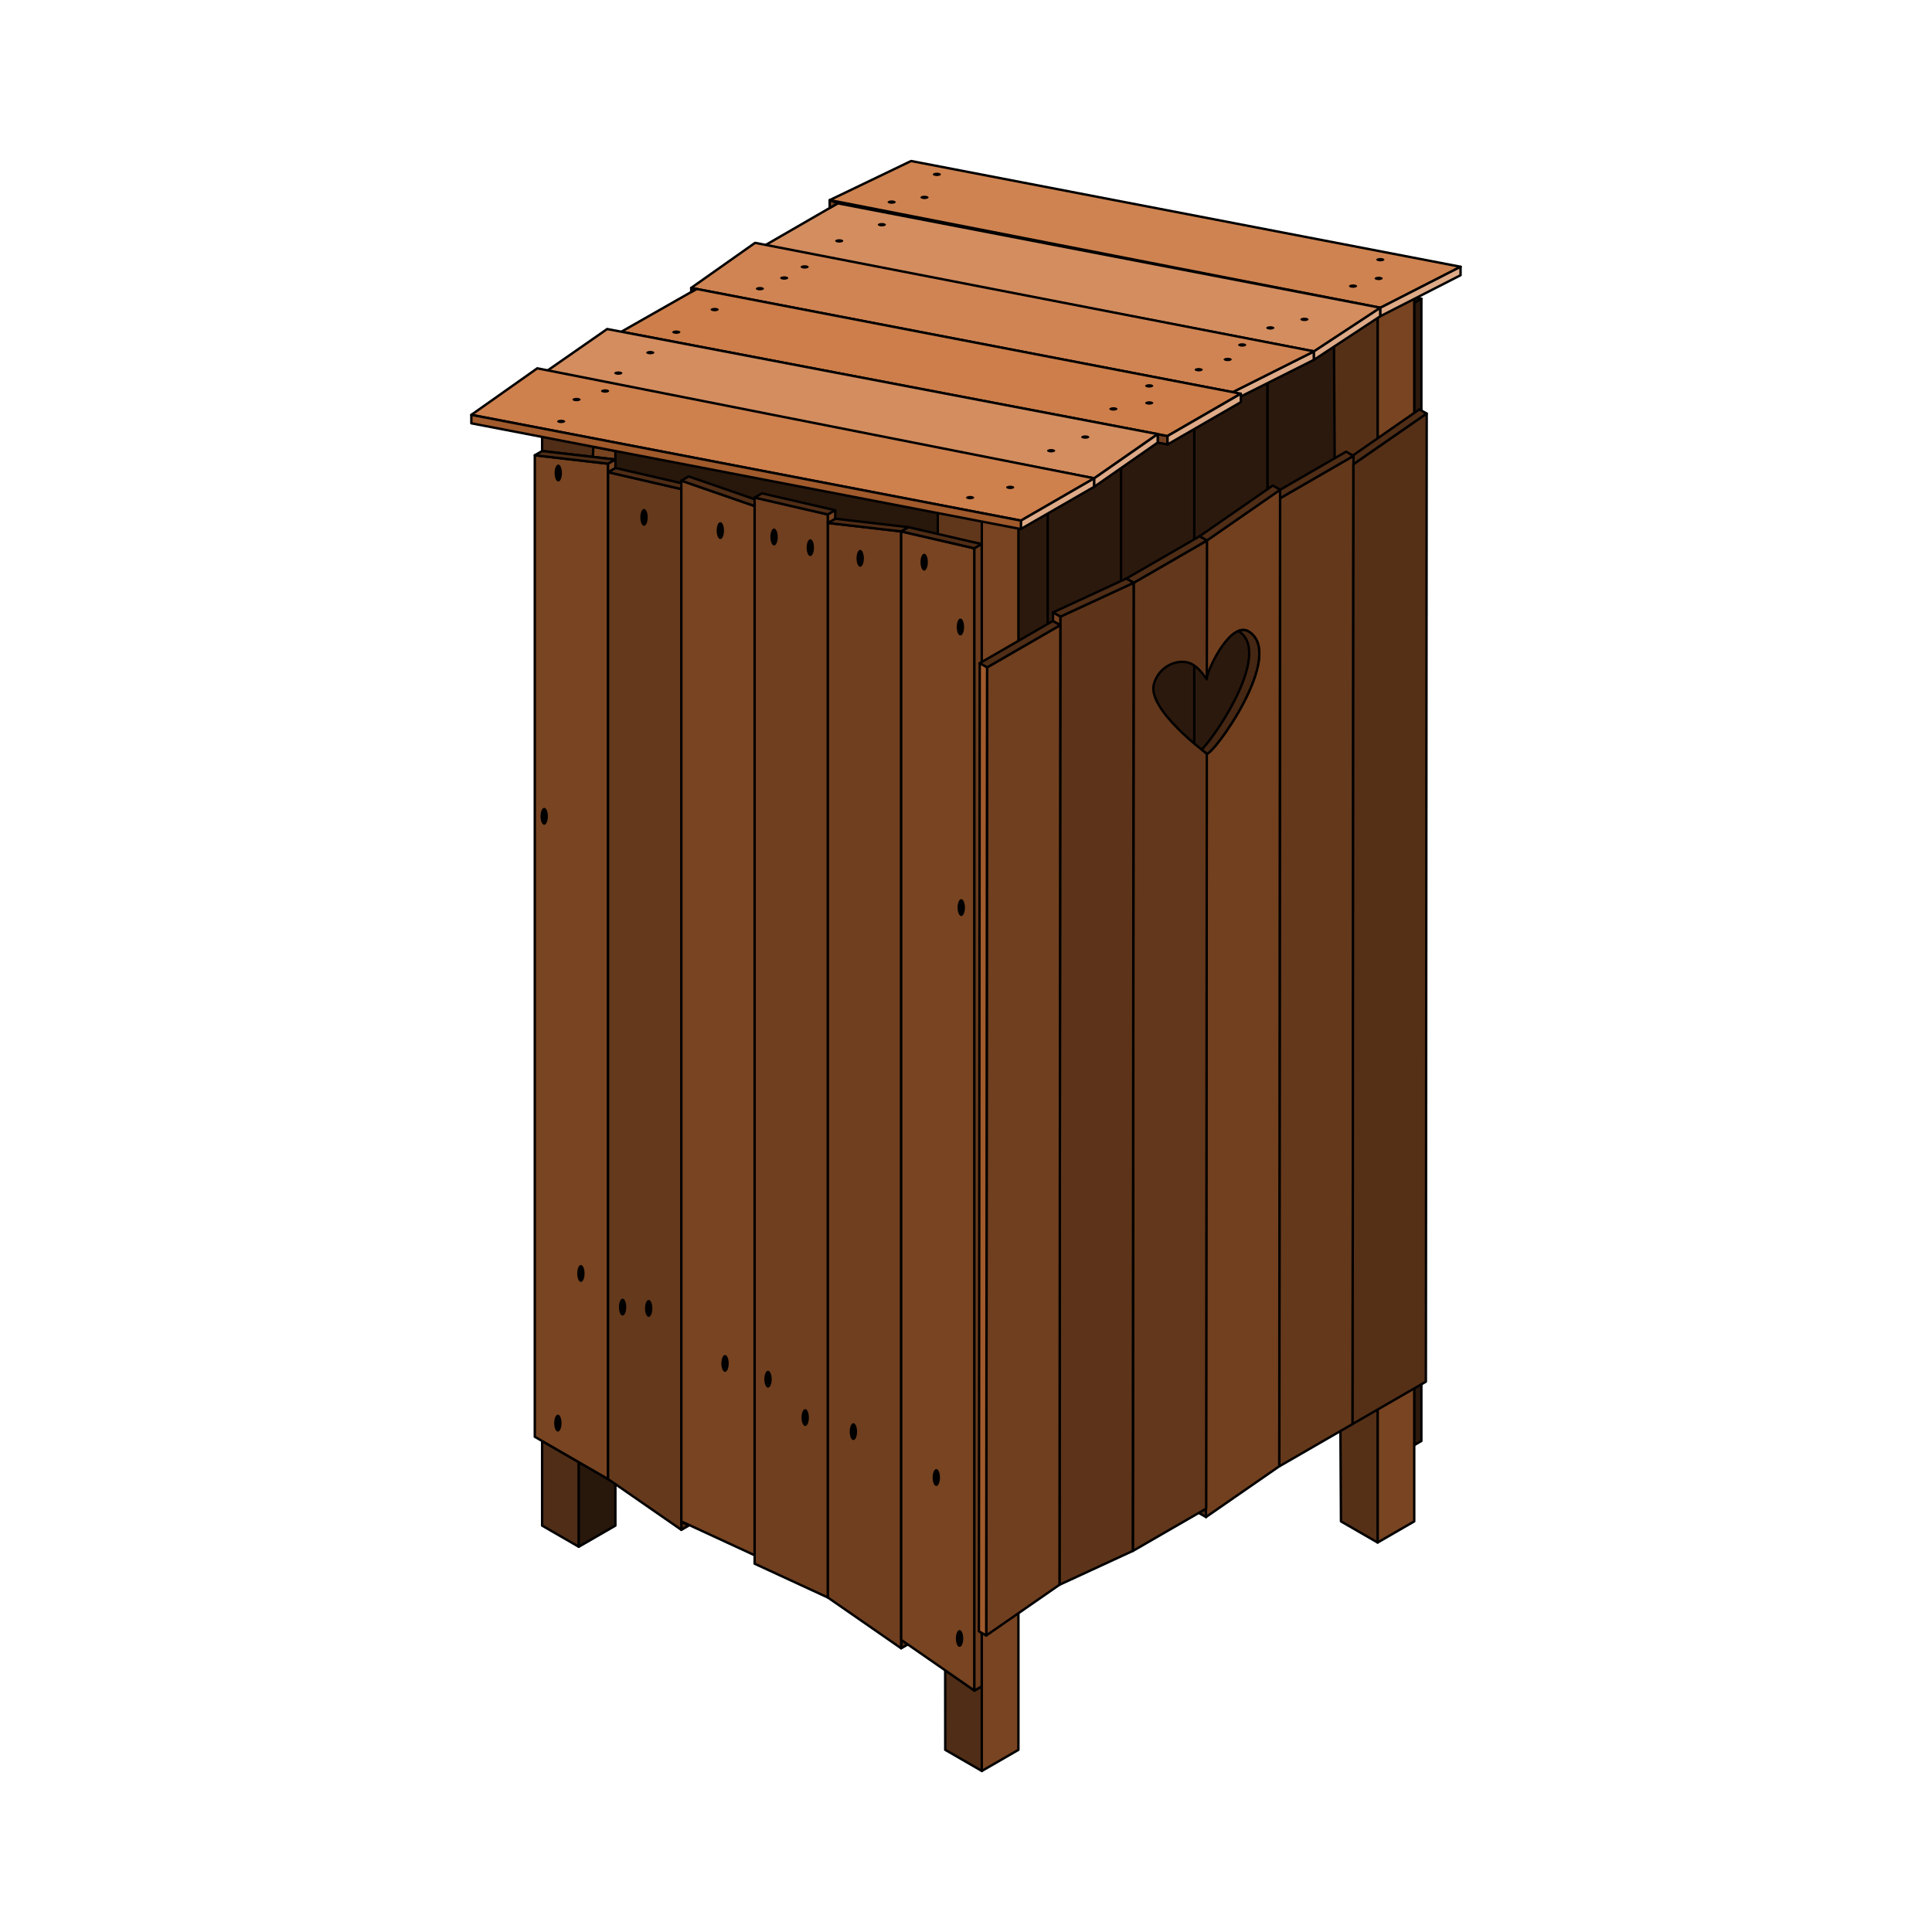 <svg:svg xmlns:dc="http://purl.org/dc/elements/1.1/" xmlns:ns2="http://creativecommons.org/ns#" xmlns:rdf="http://www.w3.org/1999/02/22-rdf-syntax-ns#" xmlns:svg="http://www.w3.org/2000/svg" height="809.048" id="svg2" version="1.1" viewBox="-186.873 -56.918 809.048 809.048" width="809.048">
  <svg:g id="layer1" transform="translate(-791.44 -259.58)">
    <svg:path d="m831.59 391.54 181.05-100.98v145.28z" fill="#28170b" id="path4378" stroke="#000" stroke-linecap="round" stroke-linejoin="round" stroke-width="1px" />
    <svg:g fill="#2c190d" id="g4210-2" stroke="#000" stroke-linecap="round" stroke-linejoin="round" stroke-width="1px" transform="translate(184.12 -102.76)">
      <svg:path d="m889.89 843.31 3.069-1.772-3.069-1.772z" id="path4104-7" />
      <svg:path d="m981.95 892.91 3.069-1.772-3.069-1.772z" id="path4104-3-7" />
      <svg:path d="m828.52 393.31v411.02l30.686 17.717v-425.2z" id="path3932-9" />
      <svg:path d="m831.59 391.54 30.686 3.543-3.069 1.772-30.686-3.543z" id="path3934-3" />
      <svg:path d="m859.21 400.39v421.65l30.686 21.26v-435.83z" id="path3932-7-1" />
      <svg:path d="m862.27 398.62 30.686 7.087-3.069 1.772-30.686-7.087z" id="path3934-6-9" />
      <svg:path d="m889.89 403.94v435.83l30.686 17.717v-442.91z" id="path3932-4-8" />
      <svg:path d="m892.96 402.17 30.686 10.63-3.069 1.772-30.686-10.63z" id="path3934-2-6" />
      <svg:path d="m920.58 411.02v446.46l30.686 14.173v-453.54z" id="path3932-2-5" />
      <svg:path d="m923.65 409.25 30.686 7.087-3.069 1.772-30.686-7.087z" id="path3934-21-0" />
      <svg:path d="m951.26 421.65v450l30.686 21.26v-467.72z" id="path3932-8-2" />
      <svg:path d="m954.33 419.88 30.686 3.543-3.069 1.772-30.686-3.543z" id="path3934-5-8" />
      <svg:path d="m981.95 425.2v464.17l30.686 21.26v-478.35z" id="path3932-6-6" />
      <svg:path d="m985.02 423.43 30.686 7.087-3.069 1.772-30.686-7.087z" id="path3934-1-0" />
      <svg:path d="m1012.6 432.28 3.069-1.772v478.35l-3.069 1.772z" id="path4008-2" />
      <svg:path d="m951.26 418.11v3.543l3.069-1.772v-3.543z" id="path4100-4" />
      <svg:path d="m859.21 396.85v3.543l3.069-1.772v-3.543z" id="path4102-8" />
    </svg:g>
    <svg:g id="g4415" stroke="#000" stroke-linecap="round" stroke-linejoin="round" stroke-width="1px">
      <svg:path d="m1166.1 741.87-77.212-45.799 0.497-28.158 16.661 9.705 60.054 34.981z" fill="#4e2c16" id="path4389" />
      <svg:path d="m1031 630.71v3.543l134.26 77.913-0.714-4.063z" fill="#553117" id="path4391" />
      <svg:path d="m1089.4 667.91-58.303 33.661v3.543l58.303-33.661z" fill="#502d16" id="path4393" />
      <svg:path d="m1031 701.57 58.303-33.661-58.303-33.661z" fill="#784421" id="path4395" />
      <svg:path d="m1089.4 671.46v77.953l-24.549 14.173v-77.953z" fill="#502d16" id="path4397" />
      <svg:path d="m1064.8 760.04-24.549 17.717v-77.953l24.549-14.173z" fill="#573118" id="path4401" />
      <svg:path d="m1040.3 699.8-9.206 5.315v74.409l9.206-1.772z" fill="#502d16" id="path4403" />
      <svg:path d="m1064.8 763.58-3.069-1.772 3.069-1.772z" fill="#28170b" id="path4405" />
      <svg:path d="m1067.9 655.51-27.617 15.945" fill="none" id="path4407" />
      <svg:path d="m1046.4 643.11-15.343 8.858" fill="none" id="path4409" />
      <svg:path d="m1031 680.31s12.866-9.47 12.274-17.717c-0.44-6.121-12.274-10.63-12.274-10.63z" fill="#502d16" id="path4411" />
      <svg:path d="m1031 680.31s12.866-5.927 12.274-14.173c-0.44-6.121-12.274-10.63-12.274-10.63z" fill="#28170b" id="path4413" />
    </svg:g>
    <svg:path d="m1080.1 839.76c0 1.957-1.374 3.543-3.069 3.543-1.695 0-3.069-1.586-3.069-3.543s1.374-3.543 3.069-3.543c1.695 0 3.069 1.586 3.069 3.543z" id="path4429-54-0" transform="matrix(0 -.25 .5 0 611.36 907.1)" />
    <svg:g id="g4384" stroke="#000" stroke-linecap="round" stroke-linejoin="round" stroke-width="1px">
      <svg:path d="m1000.4 935.43 15.343 8.858v-35.433l-3.069 1.772-12.298-8.52z" fill="#502d16" id="path4010" />
      <svg:path d="m1015.7 944.29 15.343-8.858v-527.95l-15.343 8.858z" fill="#784421" id="path4012" />
      <svg:path d="m1015.7 416.34h-18.412v10.63l18.412 3.543z" fill="#61371b" id="path4380" />
    </svg:g>
    <svg:g id="g4304" stroke="#000" stroke-linecap="round" stroke-linejoin="round" stroke-width="1px" transform="translate(-15.343 8.858)">
      <svg:path d="m1196.8 839.76 15.343-8.858v-527.95l-15.343 8.858z" fill="#784421" id="path4012-4" />
      <svg:path d="m1196.8 311.81h-18.412l3.069 519.09 15.343 8.858z" fill="#553017" id="path4300" />
    </svg:g>
    <svg:g id="g4251" stroke="#000" stroke-linecap="round" stroke-linejoin="round" stroke-width="1px">
      <svg:path d="m853.07 389.76-21.48-5.315v7.087l21.268 2.456z" fill="#502d16" id="path4229-7" />
      <svg:path d="m862.27 391.54v3.543l-9.418-1.087 0.212-4.228z" fill="#784421" id="path4249" />
    </svg:g>
    <svg:g id="g4255" stroke="#000" stroke-linecap="round" stroke-linejoin="round" stroke-width="1px">
      <svg:path d="m831.59 806.1v35.433l15.343 8.858v-35.433l-15.343-8.858" fill="#502d16" id="path4010-8" />
      <svg:path d="m846.93 850.39 15.343-8.858v-17.717l-15.343-8.858v35.433" fill="#28170b" id="path4032" />
    </svg:g>
    <svg:g id="g4210" stroke="#000" stroke-linecap="round" stroke-linejoin="round" stroke-width="1px">
      <svg:path d="m889.89 843.31 3.069-1.772-3.069-1.772z" fill="#502d16" id="path4104" />
      <svg:path d="m981.95 892.91 3.069-1.772-3.069-1.772z" fill="#502d16" id="path4104-3" />
      <svg:path d="m828.52 393.31v411.02l30.686 17.717v-425.2z" fill="#784421" id="path3932" />
      <svg:path d="m831.59 391.54 30.686 3.543-3.069 1.772-30.686-3.543z" fill="#502d16" id="path3934" />
      <svg:path d="m859.21 400.39v421.65l30.686 21.26v-435.83z" fill="#65391c" id="path3932-7" />
      <svg:path d="m862.27 398.62 30.686 7.087-3.069 1.772-30.686-7.087z" fill="#502d16" id="path3934-6" />
      <svg:path d="m889.89 403.94v435.83l30.686 14.173v-439.37z" fill="#784421" id="path3932-4" />
      <svg:path d="m892.96 402.17 30.686 10.63-3.069 1.772-30.686-10.63z" fill="#502d16" id="path3934-2" />
      <svg:path d="m920.58 411.02v446.46l30.686 14.173v-453.54z" fill="#703f1f" id="path3932-2" />
      <svg:path d="m923.65 409.25 30.686 7.087-3.069 1.772-30.686-7.087z" fill="#502d16" id="path3934-21" />
      <svg:path d="m951.26 421.65v450l30.686 21.26v-467.72z" fill="#703f1f" id="path3932-8" />
      <svg:path d="m954.33 419.88 30.686 3.543-3.069 1.772-30.686-3.543z" fill="#502d16" id="path3934-5" />
      <svg:path d="m981.95 425.2v464.17l30.686 21.26v-478.35z" fill="#784421" id="path3932-6" />
      <svg:path d="m985.02 423.43 30.686 7.087-3.069 1.772-30.686-7.087z" fill="#502d16" id="path3934-1" />
      <svg:path d="m1012.6 432.28 3.069-1.772v478.35l-3.069 1.772z" fill="#6b3c1d" id="path4008" />
      <svg:path d="m951.26 418.11v3.543l3.069-1.772v-3.543z" fill="#784421" id="path4100" />
      <svg:path d="m859.21 396.85v3.543l3.069-1.772v-3.543z" fill="#784421" id="path4102" />
    </svg:g>
    <svg:g id="g4192" stroke="#000" stroke-linecap="round" stroke-linejoin="round" stroke-width="1px" transform="translate(-72.604 23.823)">
      <svg:path d="m1227.4 325.98v3.543l-34.039 17.071v-3.543z" fill="#deaa87" id="path4180" />
      <svg:path d="m1166.1 364.96-4.11-0.791v-3.543l4.11 0.791z" fill="#734120" id="path4178" />
      <svg:path d="m1058.7 246.26 230.14 44.291-33.576 17.16-230.65-45.075z" fill="#cf8350" id="path4124" />
      <svg:path d="m1028 263.98 227.26 43.735-27.796 18.273-230.14-44.291z" fill="#d38d5f" id="path4124-3" />
      <svg:path d="m993.36 280.53 234.07 45.452-34.039 17.071-226.79-43.646z" fill="#d08453" id="path4124-4" />
      <svg:path d="m968.86 299.84 227.89 43.858-30.686 17.717-228.7-43.662z" fill="#cd7e4a" id="path4124-1" />
      <svg:path d="m931.43 316.62 230.53 44.005-26.576 18.508-230.14-44.291z" fill="#d38d5f" id="path4124-13" />
      <svg:path d="m902.17 333.07 233.21 46.063-30.686 17.717-230.14-44.291z" fill="#ce804d" id="path4124-8" />
      <svg:path d="m1104.7 396.85-0.155 3.585 30.841-17.758v-3.543z" fill="#deaa87" id="path4172" />
      <svg:path d="m1135.4 382.68 26.576-18.508v-3.543l-26.576 18.508z" fill="#deaa87" id="path4174" />
      <svg:path d="m1166.1 361.42v3.543l30.686-17.717v-3.543z" fill="#deaa87" id="path4176" />
      <svg:path d="m1227.4 329.53 27.796-18.273v-3.543l-27.796 18.273z" fill="#deaa87" id="path4182" />
      <svg:path d="m1288.8 290.55v3.543l-33.576 17.16v-3.543z" fill="#deaa87" id="path4184" />
      <svg:path d="m1024.6 262.64 0.015 3.289 3.378-1.95z" fill="#784421" id="path4186" />
      <svg:path d="m966.61 299.41 0.022 1.702 2.229-1.268z" fill="#784421" id="path4188" />
      <svg:path d="m874.55 352.56v3.543l230.14 44.291v-3.543z" fill="#a05a2c" id="path4190" />
    </svg:g>
    <svg:path d="m1080.1 839.76c0 1.957-1.374 3.543-3.069 3.543-1.695 0-3.069-1.586-3.069-3.543s1.374-3.543 3.069-3.543c1.695 0 3.069 1.586 3.069 3.543z" id="path4429" transform="matrix(.5 0 0 1 458.14 -18.36)" />
    <svg:path d="m1080.1 839.76c0 1.957-1.374 3.543-3.069 3.543-1.695 0-3.069-1.586-3.069-3.543s1.374-3.543 3.069-3.543c1.695 0 3.069 1.586 3.069 3.543z" id="path4429-6" transform="matrix(.5 0 0 1 423.42 -37.58)" />
    <svg:path d="m1080.1 839.76c0 1.957-1.374 3.543-3.069 3.543-1.695 0-3.069-1.586-3.069-3.543s1.374-3.543 3.069-3.543c1.695 0 3.069 1.586 3.069 3.543z" id="path4429-5" transform="matrix(.5 0 0 1 403.24 -43.473)" />
    <svg:path d="m1080.1 839.76c0 1.957-1.374 3.543-3.069 3.543-1.695 0-3.069-1.586-3.069-3.543s1.374-3.543 3.069-3.543c1.695 0 3.069 1.586 3.069 3.543z" id="path4429-0" transform="matrix(.5 0 0 1 387.67 -59.544)" />
    <svg:path d="m1080.1 839.76c0 1.957-1.374 3.543-3.069 3.543-1.695 0-3.069-1.586-3.069-3.543s1.374-3.543 3.069-3.543c1.695 0 3.069 1.586 3.069 3.543z" id="path4429-9" transform="matrix(.5 0 0 1 369.67 -66.152)" />
    <svg:path d="m1080.1 839.76c0 1.957-1.374 3.543-3.069 3.543-1.695 0-3.069-1.586-3.069-3.543s1.374-3.543 3.069-3.543c1.695 0 3.069 1.586 3.069 3.543z" id="path4429-00" transform="matrix(.5 0 0 1 326.77 -89.723)" />
    <svg:path d="m1080.1 839.76c0 1.957-1.374 3.543-3.069 3.543-1.695 0-3.069-1.586-3.069-3.543s1.374-3.543 3.069-3.543c1.695 0 3.069 1.586 3.069 3.543z" id="path4429-61" transform="matrix(.5 0 0 1 337.7 -89.187)" />
    <svg:path d="m1080.1 839.76c0 1.957-1.374 3.543-3.069 3.543-1.695 0-3.069-1.586-3.069-3.543s1.374-3.543 3.069-3.543c1.695 0 3.069 1.586 3.069 3.543z" id="path4429-3" transform="matrix(.5 0 0 1 309.31 -103.83)" />
    <svg:path d="m1080.1 839.76c0 1.957-1.374 3.543-3.069 3.543-1.695 0-3.069-1.586-3.069-3.543s1.374-3.543 3.069-3.543c1.695 0 3.069 1.586 3.069 3.543z" id="path4429-8" transform="matrix(.5 0 0 1 299.67 -41.152)" />
    <svg:path d="m1080.1 839.76c0 1.957-1.374 3.543-3.069 3.543-1.695 0-3.069-1.586-3.069-3.543s1.374-3.543 3.069-3.543c1.695 0 3.069 1.586 3.069 3.543z" id="path4429-93" transform="matrix(.5 0 0 1 299.84 -439.01)" />
    <svg:path d="m1080.1 839.76c0 1.957-1.374 3.543-3.069 3.543-1.695 0-3.069-1.586-3.069-3.543s1.374-3.543 3.069-3.543c1.695 0 3.069 1.586 3.069 3.543z" id="path4429-4" transform="matrix(.5 0 0 1 335.74 -420.44)" />
    <svg:path d="m1080.1 839.76c0 1.957-1.374 3.543-3.069 3.543-1.695 0-3.069-1.586-3.069-3.543s1.374-3.543 3.069-3.543c1.695 0 3.069 1.586 3.069 3.543z" id="path4429-46" transform="matrix(.5 0 0 1 367.7 -414.9)" />
    <svg:path d="m1080.1 839.76c0 1.957-1.374 3.543-3.069 3.543-1.695 0-3.069-1.586-3.069-3.543s1.374-3.543 3.069-3.543c1.695 0 3.069 1.586 3.069 3.543z" id="path4429-06" transform="matrix(.5 0 0 1 390.2 -412.22)" />
    <svg:path d="m1080.1 839.76c0 1.957-1.374 3.543-3.069 3.543-1.695 0-3.069-1.586-3.069-3.543s1.374-3.543 3.069-3.543c1.695 0 3.069 1.586 3.069 3.543z" id="path4429-618" transform="matrix(.5 0 0 1 405.38 -407.76)" />
    <svg:path d="m1080.1 839.76c0 1.957-1.374 3.543-3.069 3.543-1.695 0-3.069-1.586-3.069-3.543s1.374-3.543 3.069-3.543c1.695 0 3.069 1.586 3.069 3.543z" id="path4429-49" transform="matrix(.5 0 0 1 426.27 -403.29)" />
    <svg:path d="m1080.1 839.76c0 1.957-1.374 3.543-3.069 3.543-1.695 0-3.069-1.586-3.069-3.543s1.374-3.543 3.069-3.543c1.695 0 3.069 1.586 3.069 3.543z" id="path4429-63" transform="matrix(.5 0 0 1 453.06 -401.69)" />
    <svg:path d="m1080.1 839.76c0 1.957-1.374 3.543-3.069 3.543-1.695 0-3.069-1.586-3.069-3.543s1.374-3.543 3.069-3.543c1.695 0 3.069 1.586 3.069 3.543z" id="path4429-7" transform="matrix(.5 0 0 1 468.24 -374.54)" />
    <svg:path d="m1080.1 839.76c0 1.957-1.374 3.543-3.069 3.543-1.695 0-3.069-1.586-3.069-3.543s1.374-3.543 3.069-3.543c1.695 0 3.069 1.586 3.069 3.543z" id="path4429-88" transform="matrix(.5 0 0 1 468.59 -257.04)" />
    <svg:path d="m1080.1 839.76c0 1.957-1.374 3.543-3.069 3.543-1.695 0-3.069-1.586-3.069-3.543s1.374-3.543 3.069-3.543c1.695 0 3.069 1.586 3.069 3.543z" id="path4429-2" transform="matrix(.5 0 0 1 293.95 -295.26)" />
    <svg:path d="m1080.1 839.76c0 1.957-1.374 3.543-3.069 3.543-1.695 0-3.069-1.586-3.069-3.543s1.374-3.543 3.069-3.543c1.695 0 3.069 1.586 3.069 3.543z" id="path4429-91" transform="matrix(.5 0 0 1 467.88 49.027)" />
    <svg:path d="m1080.1 839.76c0 1.957-1.374 3.543-3.069 3.543-1.695 0-3.069-1.586-3.069-3.543s1.374-3.543 3.069-3.543c1.695 0 3.069 1.586 3.069 3.543z" id="path4429-35" transform="matrix(-.282 0 0 -.564 1388.4 1153.2)" />
    <svg:path d="m1080.1 839.76c0 1.957-1.374 3.543-3.069 3.543-1.695 0-3.069-1.586-3.069-3.543s1.374-3.543 3.069-3.543c1.695 0 3.069 1.586 3.069 3.543z" id="path4429-54" transform="matrix(0 -.25 .5 0 648.82 929.41)" />
    <svg:path d="m1080.1 839.76c0 1.957-1.374 3.543-3.069 3.543-1.695 0-3.069-1.586-3.069-3.543s1.374-3.543 3.069-3.543c1.695 0 3.069 1.586 3.069 3.543z" id="path4429-54-7" transform="matrix(0 -.25 .5 0 660.22 937.4)" />
    <svg:path d="m1080.1 839.76c0 1.957-1.374 3.543-3.069 3.543-1.695 0-3.069-1.586-3.069-3.543s1.374-3.543 3.069-3.543c1.695 0 3.069 1.586 3.069 3.543z" id="path4429-54-3" transform="matrix(0 -.25 .5 0 640.53 924.9)" />
    <svg:path d="m1080.1 839.76c0 1.957-1.374 3.543-3.069 3.543-1.695 0-3.069-1.586-3.069-3.543s1.374-3.543 3.069-3.543c1.695 0 3.069 1.586 3.069 3.543z" id="path4429-54-72" transform="matrix(0 -.25 .5 0 625.88 916.06)" />
    <svg:path d="m1080.1 839.76c0 1.957-1.374 3.543-3.069 3.543-1.695 0-3.069-1.586-3.069-3.543s1.374-3.543 3.069-3.543c1.695 0 3.069 1.586 3.069 3.543z" id="path4429-54-6" transform="matrix(0 -.25 .5 0 618.05 911.26)" />
    <svg:path d="m1080.1 839.76c0 1.957-1.374 3.543-3.069 3.543-1.695 0-3.069-1.586-3.069-3.543s1.374-3.543 3.069-3.543c1.695 0 3.069 1.586 3.069 3.543z" id="path4429-35-1" transform="matrix(-.282 0 0 -.564 1372.6 1160.8)" />
    <svg:path d="m1080.1 839.76c0 1.957-1.374 3.543-3.069 3.543-1.695 0-3.069-1.586-3.069-3.543s1.374-3.543 3.069-3.543c1.695 0 3.069 1.586 3.069 3.543z" id="path4429-35-6" transform="matrix(-.282 0 0 -.564 1364.9 1166.2)" />
    <svg:path d="m1080.1 839.76c0 1.957-1.374 3.543-3.069 3.543-1.695 0-3.069-1.586-3.069-3.543s1.374-3.543 3.069-3.543c1.695 0 3.069 1.586 3.069 3.543z" id="path4429-35-5" transform="matrix(-.282 0 0 -.564 1347.4 1175.1)" />
    <svg:path d="m1080.1 839.76c0 1.957-1.374 3.543-3.069 3.543-1.695 0-3.069-1.586-3.069-3.543s1.374-3.543 3.069-3.543c1.695 0 3.069 1.586 3.069 3.543z" id="path4429-35-7" transform="matrix(-.282 0 0 -.564 1339.6 1180.3)" />
    <svg:path d="m1080.1 839.76c0 1.957-1.374 3.543-3.069 3.543-1.695 0-3.069-1.586-3.069-3.543s1.374-3.543 3.069-3.543c1.695 0 3.069 1.586 3.069 3.543z" id="path4429-35-54" transform="matrix(-.282 0 0 -.564 1338.7 1246.9)" />
    <svg:path d="m1080.1 839.76c0 1.957-1.374 3.543-3.069 3.543-1.695 0-3.069-1.586-3.069-3.543s1.374-3.543 3.069-3.543c1.695 0 3.069 1.586 3.069 3.543z" id="path4429-35-12" transform="matrix(-.282 0 0 -.564 1346.9 1242.6)" />
    <svg:path d="m1080.1 839.76c0 1.957-1.374 3.543-3.069 3.543-1.695 0-3.069-1.586-3.069-3.543s1.374-3.543 3.069-3.543c1.695 0 3.069 1.586 3.069 3.543z" id="path4429-35-0" transform="matrix(-.282 0 0 -.564 1363.5 1228.8)" />
    <svg:path d="m1080.1 839.76c0 1.957-1.374 3.543-3.069 3.543-1.695 0-3.069-1.586-3.069-3.543s1.374-3.543 3.069-3.543c1.695 0 3.069 1.586 3.069 3.543z" id="path4429-35-01" transform="matrix(-.282 0 0 -.564 1374.6 1226)" />
    <svg:path d="m1080.1 839.76c0 1.957-1.374 3.543-3.069 3.543-1.695 0-3.069-1.586-3.069-3.543s1.374-3.543 3.069-3.543c1.695 0 3.069 1.586 3.069 3.543z" id="path4429-35-4" transform="matrix(-.282 0 0 -.564 1389.2 1218.5)" />
    <svg:path d="m834.39 334.65c0 0.837-1.922 1.515-4.293 1.515-2.371 0-4.293-0.678-4.293-1.515 0-0.837 1.922-1.515 4.293-1.515s4.293 0.678 4.293 1.515z" id="path4769" transform="matrix(.397 0 0 .47 510.02 221.85)" />
    <svg:path d="m834.39 334.65c0 0.837-1.922 1.515-4.293 1.515-2.371 0-4.293-0.678-4.293-1.515 0-0.837 1.922-1.515 4.293-1.515s4.293 0.678 4.293 1.515z" id="path4769-6" transform="matrix(.397 0 0 .47 516.45 212.69)" />
    <svg:path d="m834.39 334.65c0 0.837-1.922 1.515-4.293 1.515-2.371 0-4.293-0.678-4.293-1.515 0-0.837 1.922-1.515 4.293-1.515s4.293 0.678 4.293 1.515z" id="path4769-0" transform="matrix(.397 0 0 .47 528.41 209.12)" />
    <svg:path d="m834.39 334.65c0 0.837-1.922 1.515-4.293 1.515-2.371 0-4.293-0.678-4.293-1.515 0-0.837 1.922-1.515 4.293-1.515s4.293 0.678 4.293 1.515z" id="path4769-7" transform="matrix(.397 0 0 .47 533.95 201.62)" />
    <svg:path d="m834.39 334.65c0 0.837-1.922 1.515-4.293 1.515-2.371 0-4.293-0.678-4.293-1.515 0-0.837 1.922-1.515 4.293-1.515s4.293 0.678 4.293 1.515z" id="path4769-1" transform="matrix(.397 0 0 .47 547.34 193.04)" />
    <svg:path d="m834.39 334.65c0 0.837-1.922 1.515-4.293 1.515-2.371 0-4.293-0.678-4.293-1.515 0-0.837 1.922-1.515 4.293-1.515s4.293 0.678 4.293 1.515z" id="path4769-77" transform="matrix(.397 0 0 .47 558.23 184.47)" />
    <svg:path d="m834.39 334.65c0 0.837-1.922 1.515-4.293 1.515-2.371 0-4.293-0.678-4.293-1.515 0-0.837 1.922-1.515 4.293-1.515s4.293 0.678 4.293 1.515z" id="path4769-773" transform="matrix(.397 0 0 .47 574.3 175.01)" />
    <svg:path d="m834.39 334.65c0 0.837-1.922 1.515-4.293 1.515-2.371 0-4.293-0.678-4.293-1.515 0-0.837 1.922-1.515 4.293-1.515s4.293 0.678 4.293 1.515z" id="path4769-3" transform="matrix(.397 0 0 .47 593.23 166.26)" />
    <svg:path d="m834.39 334.65c0 0.837-1.922 1.515-4.293 1.515-2.371 0-4.293-0.678-4.293-1.515 0-0.837 1.922-1.515 4.293-1.515s4.293 0.678 4.293 1.515z" id="path4769-5" transform="matrix(.397 0 0 .47 603.41 161.79)" />
    <svg:path d="m834.39 334.65c0 0.837-1.922 1.515-4.293 1.515-2.371 0-4.293-0.678-4.293-1.515 0-0.837 1.922-1.515 4.293-1.515s4.293 0.678 4.293 1.515z" id="path4769-9" transform="matrix(.397 0 0 .47 611.98 157.15)" />
    <svg:path d="m834.39 334.65c0 0.837-1.922 1.515-4.293 1.515-2.371 0-4.293-0.678-4.293-1.515 0-0.837 1.922-1.515 4.293-1.515s4.293 0.678 4.293 1.515z" id="path4769-98" transform="matrix(.397 0 0 .47 626.45 146.26)" />
    <svg:path d="m834.39 334.65c0 0.837-1.922 1.515-4.293 1.515-2.371 0-4.293-0.678-4.293-1.515 0-0.837 1.922-1.515 4.293-1.515s4.293 0.678 4.293 1.515z" id="path4769-18" transform="matrix(.397 0 0 .47 644.3 139.47)" />
    <svg:path d="m834.39 334.65c0 0.837-1.922 1.515-4.293 1.515-2.371 0-4.293-0.678-4.293-1.515 0-0.837 1.922-1.515 4.293-1.515s4.293 0.678 4.293 1.515z" id="path4769-2" transform="matrix(.397 0 0 .47 648.41 130.01)" />
    <svg:path d="m834.39 334.65c0 0.837-1.922 1.515-4.293 1.515-2.371 0-4.293-0.678-4.293-1.515 0-0.837 1.922-1.515 4.293-1.515s4.293 0.678 4.293 1.515z" id="path4769-66" transform="matrix(.397 0 0 .47 662.16 128.04)" />
    <svg:path d="m834.39 334.65c0 0.837-1.922 1.515-4.293 1.515-2.371 0-4.293-0.678-4.293-1.515 0-0.837 1.922-1.515 4.293-1.515s4.293 0.678 4.293 1.515z" id="path4769-03" transform="matrix(.397 0 0 .47 667.34 118.4)" />
    <svg:path d="m834.39 334.65c0 0.837-1.922 1.515-4.293 1.515-2.371 0-4.293-0.678-4.293-1.515 0-0.837 1.922-1.515 4.293-1.515s4.293 0.678 4.293 1.515z" id="path4769-8" transform="matrix(.397 0 0 .47 681.27 253.76)" />
    <svg:path d="m834.39 334.65c0 0.837-1.922 1.515-4.293 1.515-2.371 0-4.293-0.678-4.293-1.515 0-0.837 1.922-1.515 4.293-1.515s4.293 0.678 4.293 1.515z" id="path4769-01" transform="matrix(.397 0 0 .47 698.05 249.47)" />
    <svg:path d="m834.39 334.65c0 0.837-1.922 1.515-4.293 1.515-2.371 0-4.293-0.678-4.293-1.515 0-0.837 1.922-1.515 4.293-1.515s4.293 0.678 4.293 1.515z" id="path4769-25" transform="matrix(.397 0 0 .47 715.2 234.12)" />
    <svg:path d="m834.39 334.65c0 0.837-1.922 1.515-4.293 1.515-2.371 0-4.293-0.678-4.293-1.515 0-0.837 1.922-1.515 4.293-1.515s4.293 0.678 4.293 1.515z" id="path4769-09" transform="matrix(.397 0 0 .47 729.48 228.4)" />
    <svg:path d="m834.39 334.65c0 0.837-1.922 1.515-4.293 1.515-2.371 0-4.293-0.678-4.293-1.515 0-0.837 1.922-1.515 4.293-1.515s4.293 0.678 4.293 1.515z" id="path4769-4" transform="matrix(.397 0 0 .47 741.27 216.62)" />
    <svg:path d="m834.39 334.65c0 0.837-1.922 1.515-4.293 1.515-2.371 0-4.293-0.678-4.293-1.515 0-0.837 1.922-1.515 4.293-1.515s4.293 0.678 4.293 1.515z" id="path4769-78" transform="matrix(.397 0 0 .47 756.27 214.12)" />
    <svg:path d="m834.39 334.65c0 0.837-1.922 1.515-4.293 1.515-2.371 0-4.293-0.678-4.293-1.515 0-0.837 1.922-1.515 4.293-1.515s4.293 0.678 4.293 1.515z" id="path4769-35" transform="matrix(.397 0 0 .47 756.27 206.97)" />
    <svg:path d="m834.39 334.65c0 0.837-1.922 1.515-4.293 1.515-2.371 0-4.293-0.678-4.293-1.515 0-0.837 1.922-1.515 4.293-1.515s4.293 0.678 4.293 1.515z" id="path4769-12" transform="matrix(.397 0 0 .47 776.98 200.19)" />
    <svg:path d="m834.39 334.65c0 0.837-1.922 1.515-4.293 1.515-2.371 0-4.293-0.678-4.293-1.515 0-0.837 1.922-1.515 4.293-1.515s4.293 0.678 4.293 1.515z" id="path4769-016" transform="matrix(.397 0 0 .47 789.12 195.9)" />
    <svg:path d="m834.39 334.65c0 0.837-1.922 1.515-4.293 1.515-2.371 0-4.293-0.678-4.293-1.515 0-0.837 1.922-1.515 4.293-1.515s4.293 0.678 4.293 1.515z" id="path4769-40" transform="matrix(.397 0 0 .47 795.2 189.83)" />
    <svg:path d="m834.39 334.65c0 0.837-1.922 1.515-4.293 1.515-2.371 0-4.293-0.678-4.293-1.515 0-0.837 1.922-1.515 4.293-1.515s4.293 0.678 4.293 1.515z" id="path4769-61" transform="matrix(.397 0 0 .47 806.98 182.69)" />
    <svg:path d="m834.39 334.65c0 0.837-1.922 1.515-4.293 1.515-2.371 0-4.293-0.678-4.293-1.515 0-0.837 1.922-1.515 4.293-1.515s4.293 0.678 4.293 1.515z" id="path4769-89" transform="matrix(.397 0 0 .47 821.27 179.12)" />
    <svg:path d="m834.39 334.65c0 0.837-1.922 1.515-4.293 1.515-2.371 0-4.293-0.678-4.293-1.515 0-0.837 1.922-1.515 4.293-1.515s4.293 0.678 4.293 1.515z" id="path4769-84" transform="matrix(.397 0 0 .47 841.62 165.19)" />
    <svg:path d="m834.39 334.65c0 0.837-1.922 1.515-4.293 1.515-2.371 0-4.293-0.678-4.293-1.515 0-0.837 1.922-1.515 4.293-1.515s4.293 0.678 4.293 1.515z" id="path4769-14" transform="matrix(.397 0 0 .47 852.34 161.97)" />
    <svg:path d="m834.39 334.65c0 0.837-1.922 1.515-4.293 1.515-2.371 0-4.293-0.678-4.293-1.515 0-0.837 1.922-1.515 4.293-1.515s4.293 0.678 4.293 1.515z" id="path4769-39" transform="matrix(.397 0 0 .47 853.05 154.12)" />
    <svg:g id="g4210-3" stroke-linecap="round" stroke-linejoin="round" transform="matrix(-1 0 0 1 1896.9 61.21)">
      <svg:g id="g5226" stroke="#000" stroke-linecap="round" stroke-linejoin="round" stroke-width="1px" transform="translate(-102.61 -66.558)">
        <svg:path d="m800.56 379.43 30.438 21.117-2.821 1.915-30.686-21.26z" fill="#502d16" id="path3934-0-1" />
        <svg:path d="m889.89 843.31 3.069-1.772-3.069-1.772z" fill="#502d16" id="path4104-8" />
        <svg:path d="m828.17 398.92 0.348 405.41 30.686 17.717-0.348-405.41z" fill="#64381b" id="path3932-71" />
        <svg:path d="m831.24 397.15 30.686 17.717-3.069 1.772-30.686-17.717z" fill="#502d16" id="path3934-0" />
        <svg:path d="m1371.7 476.56 0.344 408.97 30.688 21.25-0.281-319.72c-2.41 1.049-33.442-41.659-17.469-51.156 7.036-4.184 16.353 13.989 17.469 19.688l-0.062-57.75-30.688-21.281z" fill="#72401f" id="path3932-7-7" transform="translate(-512.8 -63.485)" />
        <svg:path d="m861.93 411.32 30.686 21.26-3.069 1.772-30.686-21.26z" fill="#502d16" id="path3934-6-3" />
        <svg:path d="m1402.3 497.84 0.062 57.75c0.023 0.118 0.047 0.268 0.063 0.375 1.194-1.618 4-6.186 8.18-7.108 5.142-1.135 11.845 2.082 13.883 8.921 3.195 10.72-22.094 29.281-22.094 29.281-0.01 0.005-0.022-0.004-0.031 0l0.281 316.19 30.688 17.719-0.344-405.41z" fill="#62371b" id="path3932-4-4" transform="translate(-512.8 -63.485)" />
        <svg:path d="m892.61 432.58 30.686 17.717-3.069 1.772-30.686-17.717z" fill="#502d16" id="path3934-2-9" />
        <svg:path d="m920.23 452.07 0.348 405.41 30.686 14.173-0.348-405.41z" fill="#5d3419" id="path3932-2-6" />
        <svg:path d="m923.3 450.29 30.686 14.173-3.069 1.772-30.686-14.173z" fill="#502d16" id="path3934-21-5" />
        <svg:path d="m950.92 469.78 0.348 401.87 30.686 21.26-0.348-405.41z" fill="#703f1f" id="path3932-8-1" />
        <svg:path d="m953.99 468.01 30.686 17.717-3.069 1.772-30.686-17.717z" fill="#502d16" id="path3934-1-9" />
        <svg:path d="m981.6 487.5 3.069-1.772 0.348 405.41-3.069 1.772z" fill="#a05a2c" id="path4008-6" />
        <svg:path d="m950.92 466.24v3.543l3.069-1.772v-3.543z" fill="#784421" id="path4100-8" />
        <svg:path d="m797.49 381.2 0.348 405.41 30.686 17.717-0.348-401.87z" fill="#553017" id="path3932-71-8" />
        <svg:path d="m1387.3 535.31c-0.816-0.035-1.601 0.134-2.375 0.594-16.032 9.532 15.294 52.535 17.5 51.156 0 0 0.88-0.7 2.094-1.656-7.34-7.613-29.317-41.348-15.344-49.656-0.626-0.262-1.259-0.411-1.875-0.438z" fill="#452713" id="path5221" transform="translate(-512.8 -63.485)" />
      </svg:g>
    </svg:g>
  </svg:g>
</svg:svg>